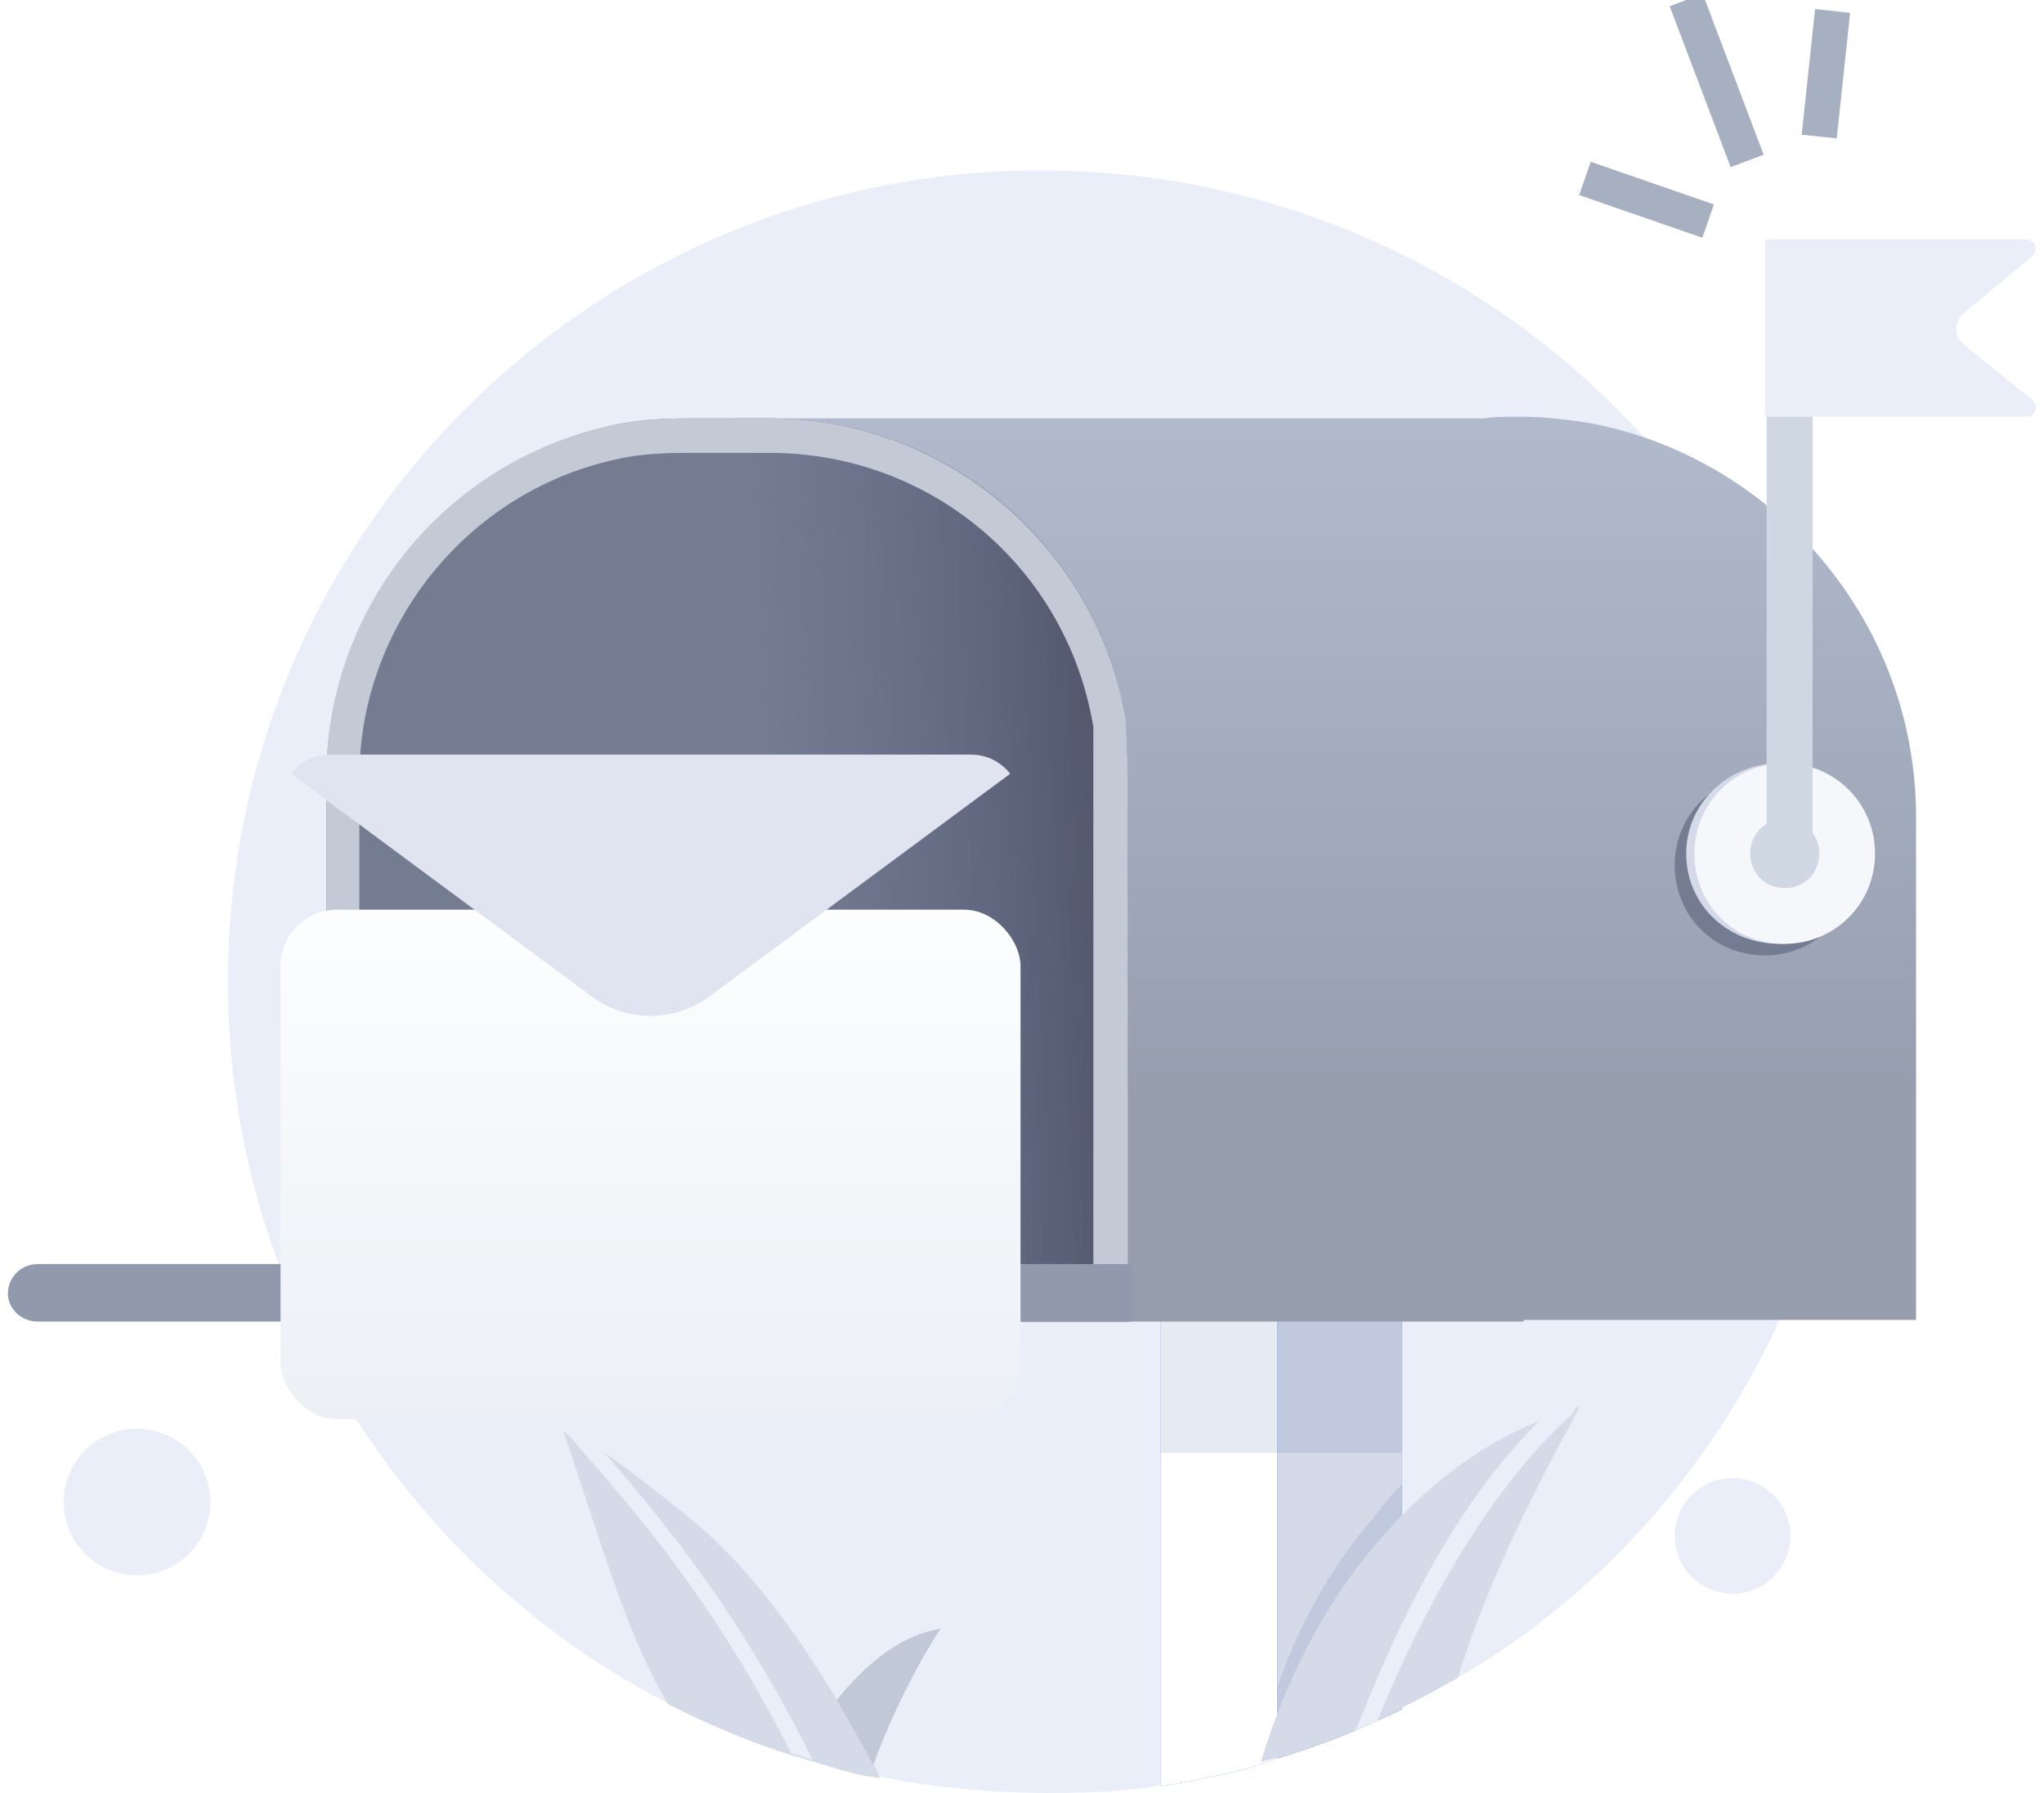<svg width="114" height="100" viewBox="0 0 114 100" fill="none" xmlns="http://www.w3.org/2000/svg">
<g clip-path="url(#clip0_1394_49251)">
<path d="M103.386 54.749C103.386 71.418 94.135 86.255 81.13 93.674C81.13 93.674 81.038 93.765 80.947 93.765C79.298 94.773 77.192 95.689 76.276 96.147H76.184C75.451 96.421 71.055 98.253 70.322 98.253C70.231 98.253 70.139 98.253 70.139 98.345C70.048 98.345 69.956 98.345 69.865 98.436C67.941 98.986 65.194 99.444 64.644 99.535C64.644 99.81 56.218 100.634 49.074 99.077C48.158 99.077 42.296 97.52 37.167 94.956C22.697 87.446 12.713 72.242 12.713 54.749C12.713 29.745 33.046 9.504 58.05 9.504C83.145 9.504 103.386 29.745 103.386 54.749Z" fill="#EAEEF9"/>
<path d="M71.788 73.25V97.887C71.696 97.887 70.506 98.345 70.414 98.345C70.322 98.345 70.231 98.345 70.231 98.437C70.139 98.437 70.048 98.437 69.956 98.528C68.033 99.078 65.285 99.536 64.736 99.627V73.25H71.788Z" fill="#4988FD"/>
<path d="M71.788 73.25V97.887C71.696 97.887 70.506 98.345 70.414 98.345C70.322 98.345 70.231 98.345 70.231 98.437C70.139 98.437 70.048 98.437 69.956 98.528C68.033 99.078 65.285 99.536 64.736 99.627V73.25H71.788Z" fill="white"/>
<path d="M78.199 73.25V95.323C77.741 95.598 76.917 95.872 76.276 96.239H76.184C74.993 96.788 73.62 97.338 71.238 98.07V73.342H78.199V73.25Z" fill="#2767F4"/>
<path d="M78.199 73.25V95.323C77.741 95.598 76.917 95.872 76.276 96.239H76.184C74.993 96.788 73.62 97.338 71.238 98.07V73.342H78.199V73.25Z" fill="#D5DAE8"/>
<path opacity="0.1" d="M78.199 82.775V93.766C77.283 94.224 76.55 94.59 76.55 94.59H76.459C74.902 95.415 72.52 96.147 71.513 96.422C71.421 96.422 71.33 96.514 71.238 96.514V94.132C72.337 90.835 74.169 87.446 76.642 84.607C77.1 83.966 77.65 83.325 78.199 82.775Z" fill="#062C78"/>
<path opacity="0.1" d="M78.199 73.25H64.736V81.035H78.199V73.25Z" fill="#062C78"/>
<path d="M106.866 45.592V73.618H84.977V73.709H41.106V23.336H82.778C83.328 23.244 83.877 23.244 84.519 23.244C85.251 23.244 85.892 23.244 86.625 23.336C87.541 23.427 88.365 23.519 89.19 23.702C93.494 24.618 97.341 26.816 100.272 29.747C104.393 33.868 106.866 39.455 106.866 45.592Z" fill="url(#paint0_linear_1394_49251)"/>
<path d="M98.44 53.286C101.188 53.286 103.477 51.087 103.477 48.248C103.477 45.409 101.188 43.211 98.44 43.211C95.692 43.211 93.403 45.409 93.403 48.248C93.403 51.087 95.601 53.286 98.44 53.286Z" fill="#737C90"/>
<path d="M99.264 52.643C102.104 52.643 104.485 50.445 104.485 47.606C104.485 44.767 102.195 42.568 99.264 42.568C96.425 42.568 94.044 44.767 94.044 47.606C94.044 50.445 96.334 52.643 99.264 52.643Z" fill="#D5DAE8"/>
<path d="M99.539 52.643C102.287 52.643 104.576 50.445 104.576 47.606C104.576 44.767 102.287 42.568 99.539 42.568C96.791 42.568 94.502 44.767 94.502 47.606C94.502 50.445 96.7 52.643 99.539 52.643Z" fill="#F5F7FB"/>
<path d="M99.539 49.53C100.638 49.53 101.462 48.706 101.462 47.607C101.462 46.508 100.638 45.684 99.539 45.684C98.44 45.684 97.616 46.508 97.616 47.607C97.616 48.706 98.44 49.53 99.539 49.53Z" fill="#CED7E2"/>
<path d="M62.904 43.394V73.71H18.209V43.394C18.209 33.869 24.986 25.809 33.87 23.794C35.336 23.427 36.801 23.336 38.358 23.336H42.938C53.012 23.336 61.255 30.663 62.812 40.28C62.812 41.196 62.904 42.295 62.904 43.394Z" fill="#737C91"/>
<path opacity="0.7" d="M62.904 47.88L62.629 40.553C61.072 30.936 52.737 23.609 42.754 23.609H38.175C36.618 23.609 35.152 23.793 33.687 24.067L33.138 24.525L44.403 70.961L62.721 71.968L62.904 47.88Z" fill="url(#paint1_linear_1394_49251)"/>
<path d="M62.812 40.28C61.255 30.663 52.921 23.336 42.938 23.336H38.358C36.801 23.336 35.336 23.427 33.87 23.794C24.895 25.809 18.209 33.777 18.209 43.394V73.71H62.904V43.394C62.904 42.295 62.812 41.196 62.812 40.28ZM61.072 71.878H20.04V43.394C20.04 34.968 25.994 27.457 34.328 25.626C35.519 25.351 36.709 25.259 38.358 25.259H42.938C51.913 25.259 59.515 31.671 60.98 40.555C60.98 40.921 60.98 41.379 60.98 41.837C60.98 42.386 60.98 42.936 60.98 43.485V71.878H61.072Z" fill="#C3CAD6"/>
<path d="M52.463 90.834C51.181 92.757 49.623 95.871 48.708 98.436C48.616 98.619 48.524 98.894 48.524 99.077C47.883 98.985 47.242 98.802 46.601 98.619C46.051 97.337 45.685 95.963 45.685 95.963C46.051 95.505 46.326 95.139 46.693 94.772C48.433 92.666 50.265 91.2 52.463 90.834Z" fill="#C1C8D7"/>
<path d="M49.074 99.169C48.891 99.169 48.708 99.077 48.524 99.077C47.883 98.986 47.242 98.803 46.601 98.619C46.143 98.528 45.777 98.345 45.319 98.253C45.136 98.161 44.952 98.161 44.769 98.07C44.586 97.978 44.403 97.978 44.128 97.887C41.747 97.154 39.457 96.147 37.259 95.047C34.969 91.201 33.687 86.53 31.489 80.027C31.489 79.935 31.489 79.935 31.397 79.844C31.397 79.844 31.581 79.844 32.038 80.027C32.313 80.21 32.771 80.393 33.321 80.76C34.42 81.492 36.16 82.775 38.724 84.881C41.93 87.537 44.678 91.475 46.601 94.681C47.425 96.147 48.158 97.429 48.708 98.436C48.891 98.619 48.982 98.894 49.074 99.169Z" fill="#D5DAE8"/>
<path d="M45.319 98.163C45.136 98.072 44.953 98.072 44.769 97.98C44.586 97.888 44.403 97.888 44.128 97.797C39.915 89.371 35.153 83.967 32.405 80.853C32.13 80.487 31.855 80.212 31.581 79.937C31.581 79.846 31.581 79.846 31.489 79.754C31.489 79.754 31.672 79.754 32.13 79.937C32.405 80.12 32.863 80.303 33.412 80.67C36.252 83.967 41.106 89.554 45.319 98.163Z" fill="#EAEEF9"/>
<path d="M88.091 78.471C88.091 78.471 87.999 78.654 87.816 79.02C86.717 81.035 83.053 87.721 81.313 93.583C81.221 93.583 81.221 93.674 81.13 93.674C81.13 93.674 81.038 93.766 80.947 93.766C79.298 94.773 77.192 95.689 76.276 96.147H76.184C73.436 97.43 70.506 98.254 70.322 98.254C71.696 93.766 73.711 89.736 76.55 86.347C77.1 85.706 77.65 85.065 78.199 84.516C78.291 84.424 78.382 84.332 78.474 84.241C80.855 81.859 83.328 80.302 85.709 79.295C85.984 79.203 86.259 79.02 86.534 78.929C86.808 78.746 87.266 78.654 87.724 78.471C87.907 78.562 87.999 78.471 88.091 78.471Z" fill="#D5DAE8"/>
<path d="M87.999 78.289C87.999 78.289 87.907 78.381 87.816 78.655C87.816 78.747 87.724 78.747 87.724 78.839C82.962 83.052 79.207 90.104 76.825 95.966C76.642 96.057 76.459 96.149 76.276 96.24H76.184C76.001 96.332 75.726 96.424 75.543 96.515C75.635 96.332 75.726 96.24 75.726 96.24C76.917 93.31 80.122 84.975 85.709 79.388C85.892 79.205 86.076 79.022 86.259 78.839C86.9 78.655 87.45 78.472 87.999 78.289Z" fill="#EAEEF9"/>
<path d="M63.178 70.502V73.707H2.089C1.173 73.707 0.44 72.975 0.44 72.15C0.44 71.235 1.173 70.502 2.089 70.502H63.178Z" fill="#919AAC"/>
<path d="M101.096 23.15L101.096 47.238C101.096 47.971 100.547 48.52 99.814 48.52C99.081 48.52 98.532 47.971 98.532 47.238L98.532 23.15L101.096 23.15Z" fill="#CED7E2"/>
<path d="M113.369 22.327C113.735 22.602 113.552 23.243 113.003 23.243L101.188 23.243L98.44 23.243L98.44 13.352L113.003 13.352C113.461 13.352 113.735 13.901 113.369 14.267L109.522 17.473C108.973 17.931 108.973 18.755 109.522 19.213L113.369 22.327Z" fill="#EAEEF9"/>
<path d="M96.627 88.886C98.407 88.886 99.851 87.442 99.851 85.662C99.851 83.881 98.407 82.438 96.627 82.438C94.846 82.438 93.403 83.881 93.403 85.662C93.403 87.442 94.846 88.886 96.627 88.886Z" fill="#EAEEF9"/>
<path d="M7.642 87.862C9.901 87.862 11.732 86.031 11.732 83.773C11.732 81.514 9.901 79.684 7.642 79.684C5.384 79.684 3.553 81.514 3.553 83.773C3.553 86.031 5.384 87.862 7.642 87.862Z" fill="#EAEEF9"/>
<g filter="url(#filter0_d_1394_49251)">
<rect x="15.648" y="42.086" width="41.27" height="28.417" rx="3.146" fill="url(#paint2_linear_1394_49251)"/>
</g>
<path d="M56.34 43.155L39.566 55.576C37.616 57.02 34.95 57.02 33 55.576L16.226 43.155C16.731 42.504 17.52 42.086 18.407 42.086H54.16C55.047 42.086 55.836 42.504 56.34 43.155Z" fill="#E0E4F0"/>
<path d="M97.444 8.976L94.044 0" stroke="#A6B0C1" stroke-width="1.966"/>
<path d="M95.266 12.331L88.397 9.951" stroke="#A6B0C1" stroke-width="1.966"/>
<path d="M101.462 7.616L102.21 0.611" stroke="#A6B0C1" stroke-width="1.966"/>
</g>
<defs>
<filter id="filter0_d_1394_49251" x="-1.652" y="33.436" width="75.871" height="63.019" filterUnits="userSpaceOnUse" color-interpolation-filters="sRGB">
<feFlood flood-opacity="0" result="BackgroundImageFix"/>
<feColorMatrix in="SourceAlpha" type="matrix" values="0 0 0 0 0 0 0 0 0 0 0 0 0 0 0 0 0 0 127 0" result="hardAlpha"/>
<feOffset dy="8.65"/>
<feGaussianBlur stdDeviation="8.65"/>
<feColorMatrix type="matrix" values="0 0 0 0 0.398 0 0 0 0 0.477 0 0 0 0 0.575 0 0 0 0.27 0"/>
<feBlend mode="normal" in2="BackgroundImageFix" result="effect1_dropShadow_1394_49251"/>
<feBlend mode="normal" in="SourceGraphic" in2="effect1_dropShadow_1394_49251" result="shape"/>
</filter>
<linearGradient id="paint0_linear_1394_49251" x1="73.96" y1="23.836" x2="73.96" y2="61.504" gradientUnits="userSpaceOnUse">
<stop stop-color="#B0BACC"/>
<stop offset="1" stop-color="#969EAE"/>
</linearGradient>
<linearGradient id="paint1_linear_1394_49251" x1="61.772" y1="47.215" x2="42.899" y2="48.094" gradientUnits="userSpaceOnUse">
<stop stop-color="#42465A"/>
<stop offset="1" stop-color="#575E84" stop-opacity="0"/>
</linearGradient>
<linearGradient id="paint2_linear_1394_49251" x1="36.27" y1="41.429" x2="36.27" y2="70.81" gradientUnits="userSpaceOnUse">
<stop stop-color="#FDFEFF"/>
<stop offset="0.996" stop-color="#ECF0F5"/>
</linearGradient>
<clipPath id="clip0_1394_49251">
<rect width="113.119" height="100" fill="white" transform="translate(0.44)"/>
</clipPath>
</defs>
</svg>
